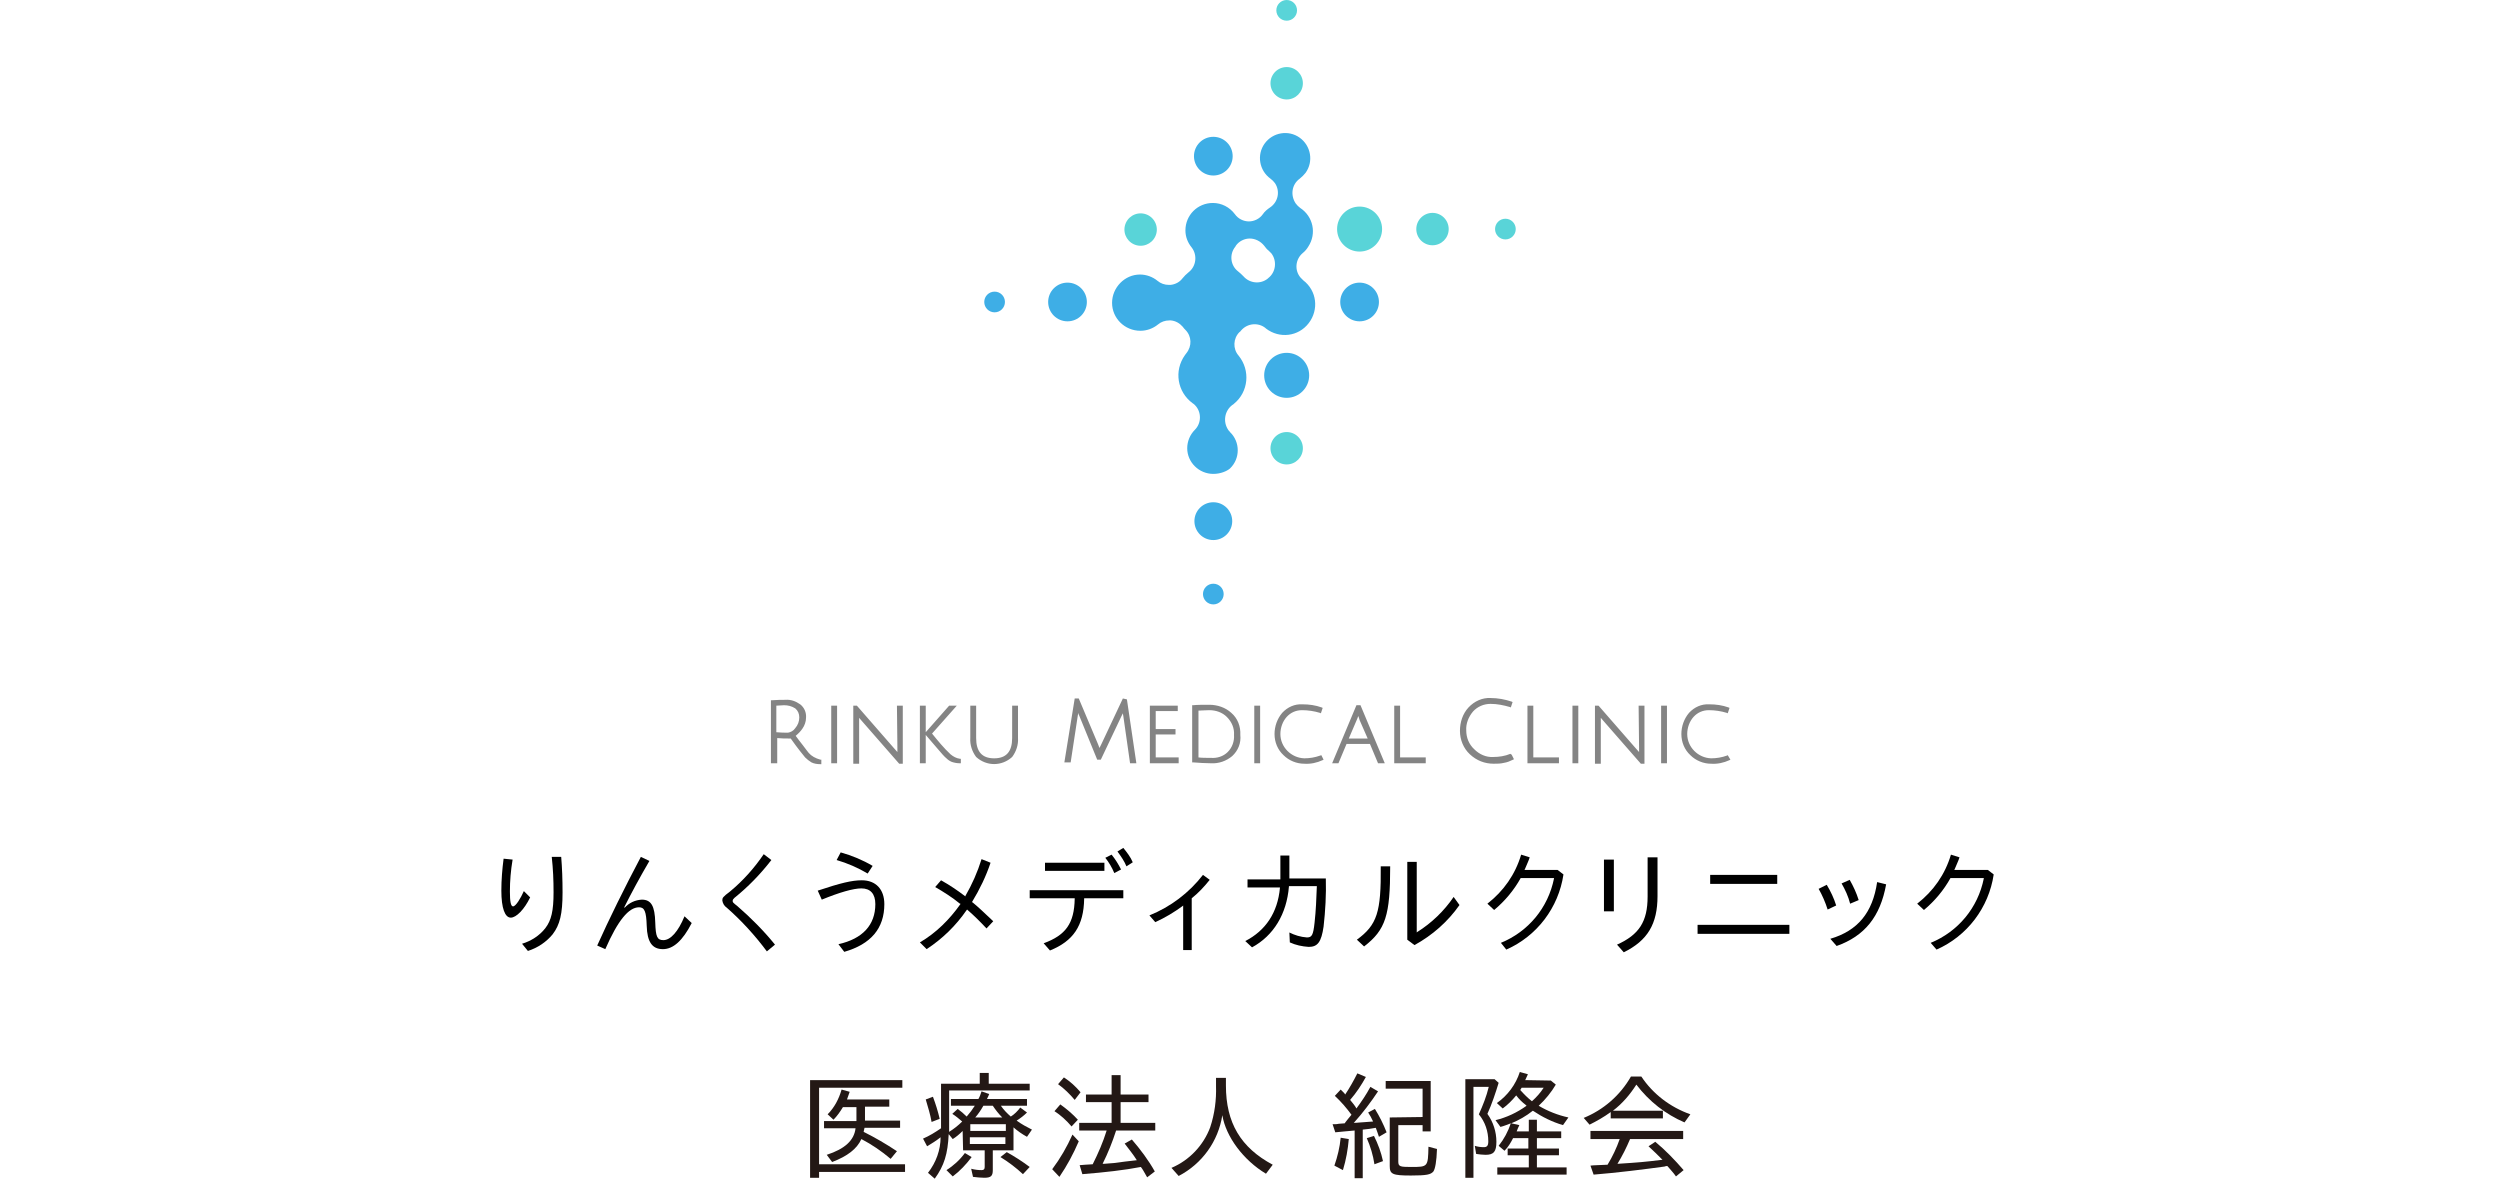 <?xml version="1.0" encoding="utf-8"?>
<!-- Generator: Adobe Illustrator 24.1.0, SVG Export Plug-In . SVG Version: 6.00 Build 0)  -->
<svg version="1.1" id="レイヤー_1" xmlns="http://www.w3.org/2000/svg" xmlns:xlink="http://www.w3.org/1999/xlink" x="0px"
	 y="0px" viewBox="0 0 555.5 261.9" style="enable-background:new 0 0 555.5 261.9;" xml:space="preserve">
<style type="text/css">
	.st0{fill:#59D4D8;}
	.st1{fill:#3EAEE6;}
	.st2{fill:#848484;}
	.st3{fill:#231815;}
</style>
<g>
	<circle class="st0" cx="285.9" cy="2.3" r="2.3"/>
	<circle class="st0" cx="334.5" cy="50.9" r="2.3"/>
	<circle class="st1" cx="269.6" cy="115.8" r="4.2"/>
	<circle class="st1" cx="285.9" cy="83.4" r="5"/>
	<path class="st1" d="M269.6,105.3c-3.2,0-5.8-2.6-5.8-5.7c0-1.5,0.6-3,1.7-4.1c1.5-1.5,1.5-4,0-5.5c-0.1-0.1-0.3-0.3-0.5-0.4
		c-3.4-2.5-4.2-7.2-1.7-10.7c0.1-0.1,0.2-0.3,0.3-0.4c1.3-1.6,1.2-3.8-0.2-5.2c-0.2-0.2-0.4-0.4-0.6-0.7c-0.7-0.8-1.6-1.3-2.6-1.4
		c-0.1,0-0.3,0-0.4,0c-0.9,0-1.8,0.3-2.5,0.9c-1.1,0.9-2.5,1.4-3.9,1.4c-3.5,0-6.3-2.8-6.3-6.2s2.8-6.3,6.2-6.3c0,0,0,0,0,0
		c1.4,0,2.8,0.5,3.9,1.4c0.7,0.6,1.6,0.9,2.5,0.9c0.1,0,0.3,0,0.4,0c1-0.1,2-0.6,2.6-1.4c0.4-0.5,0.9-1,1.4-1.4
		c1.7-1.3,2-3.8,0.7-5.5c0,0,0,0,0,0c-0.9-1.1-1.4-2.4-1.4-3.8c0-3.4,2.7-6.1,6.1-6.1c1.9,0,3.7,0.9,4.9,2.5c0.7,1,1.9,1.6,3.1,1.6
		h0c1.2,0,2.4-0.6,3.1-1.6c0.4-0.6,1-1.1,1.6-1.5c1.8-1.2,2.3-3.6,1.1-5.4c-0.3-0.4-0.6-0.7-1-1c-2.5-1.8-3.1-5.3-1.3-7.8
		s5.3-3.1,7.8-1.3c2.5,1.8,3.1,5.3,1.3,7.8c-0.4,0.5-0.8,0.9-1.3,1.3c-1.8,1.3-2.1,3.7-0.9,5.5c0.3,0.4,0.6,0.7,1,1
		c2.9,1.9,3.7,5.7,1.8,8.6c-0.3,0.5-0.7,1-1.2,1.4c-1.7,1.4-1.9,3.9-0.5,5.5c0.2,0.2,0.4,0.4,0.6,0.6c3,2.3,3.5,6.5,1.2,9.5
		c-2.3,3-6.5,3.5-9.5,1.2c0,0-0.1-0.1-0.1-0.1c-1.6-1.3-4-1.1-5.4,0.5c-0.1,0.1-0.2,0.3-0.4,0.4c-1.4,1.4-1.5,3.7-0.2,5.2
		c2.7,3.3,2.2,8.1-1,10.7c-0.1,0.1-0.2,0.2-0.4,0.3c-1.7,1.3-2.1,3.7-0.9,5.5c0.1,0.2,0.3,0.3,0.4,0.5c2.3,2.2,2.3,5.9,0,8.1
		C272.6,104.7,271.2,105.3,269.6,105.3L269.6,105.3z M277.7,53c-1.2,0-2.4,0.6-3.1,1.6c0,0.1-0.1,0.1-0.1,0.2
		c-1.4,1.7-1.1,4.2,0.6,5.5c0,0,0,0,0,0c0.4,0.3,0.8,0.7,1.2,1.1c1.4,1.6,3.8,1.8,5.4,0.5l0.1-0.1c1.7-1.3,2-3.8,0.7-5.5
		c-0.2-0.2-0.4-0.4-0.6-0.6c-0.4-0.3-0.7-0.7-1-1.1C280.1,53.6,278.9,53,277.7,53L277.7,53z"/>
	<circle class="st1" cx="221" cy="67.1" r="2.3"/>
	<circle class="st1" cx="269.6" cy="132" r="2.3"/>
	<circle class="st1" cx="302.1" cy="67.1" r="4.3"/>
	<circle class="st0" cx="285.9" cy="99.6" r="3.6"/>
	<circle class="st0" cx="285.9" cy="18.5" r="3.6"/>
	<circle class="st0" cx="318.3" cy="50.9" r="3.6"/>
	<circle class="st0" cx="302.1" cy="50.9" r="5"/>
	<circle class="st1" cx="269.6" cy="34.7" r="4.3"/>
	<circle class="st1" cx="237.2" cy="67.1" r="4.3"/>
	
		<ellipse transform="matrix(0.23 -0.973 0.973 0.23 145.64 285.86)" class="st0" cx="253.4" cy="50.9" rx="3.6" ry="3.6"/>
</g>
<path class="st2" d="M179.7,167.3c-0.2-0.2-0.6-0.8-1.3-1.7c-0.6-0.8-1.2-1.5-1.6-2.1c0.6-0.5,1.1-1,1.5-1.6
	c0.5-0.7,0.8-1.6,0.8-2.4c0.1-1.2-0.4-2.3-1.3-3c-1-0.7-2.1-1.1-3.3-1c-0.8,0-1.8,0-3,0.1l-0.2,0v14h1.4V164c0.9,0.1,1.9,0.1,3,0.1
	c1.7,2.4,2.8,3.7,3.2,4.2c0.4,0.4,0.9,0.8,1.4,1.1c0.6,0.3,1.3,0.4,2,0.4l0.2,0l0-1l-0.2,0C181.2,168.5,180.3,168,179.7,167.3z
	 M172.4,156.8c0.7,0,1.3-0.1,1.8-0.1c0.9,0,1.7,0.2,2.5,0.7c0.6,0.5,0.9,1.2,0.9,2c0,0.9-0.3,1.7-0.9,2.4c-0.4,0.6-1,0.9-1.6,1
	c-0.8,0-1.7,0-2.6-0.1V156.8z M184.7,156.8h1.3v12.8h-1.3L184.7,156.8z M199.3,156.8h1.3v12.9h-0.8l-8.3-9.5l-0.6-0.7
	c0,0.3,0,0.7,0,1.1v9.1h-1.3v-12.9h0.8l8.2,9.4c0.3,0.3,0.5,0.6,0.8,0.9c0-0.3,0-0.6,0-1.1L199.3,156.8z M213.3,168.6l0.2,0l0,1
	l-0.2,0c-0.6,0-1.2-0.1-1.8-0.3c-0.5-0.2-0.9-0.5-1.2-0.8c-0.4-0.3-1.1-1.1-2.2-2.4c-1-1.2-1.8-2.1-2.4-2.8v6.3h-1.3v-12.8h1.3v5.9
	l5.2-5.9h1.7l-5.5,6.2c1.3,1.6,2.6,3.2,4.1,4.6C211.8,168.1,212.5,168.5,213.3,168.6z M224.9,156.8h1.3v7.2c0.1,1.5-0.4,3-1.3,4.2
	c-2.3,2.1-5.7,2.1-8,0c-0.9-1.2-1.4-2.7-1.3-4.2v-7.2h1.3v7.2c0,3,1.3,4.5,4,4.5s4-1.5,4-4.5V156.8z M250.4,155.4l2.1,14.2h-1.4
	l-1.5-10.5c0-0.2-0.1-0.4-0.1-0.6c-0.1,0.2-0.2,0.4-0.3,0.6l-4.6,9.7h-0.8l-4-9.8c-0.1-0.2-0.2-0.4-0.2-0.6l-0.1,0.5l-1.6,10.5h-1.4
	l2.3-14.2h0.9l4.3,10.2c0.1,0.3,0.2,0.5,0.3,0.8c0.1-0.2,0.2-0.4,0.4-0.8l4.8-10.2L250.4,155.4z M256.8,168.3h5.1v1.3h-6.4v-12.8
	h6.2v1.2h-4.9v4h4.4v1.2h-4.4L256.8,168.3z M268.7,156.6c-1.4,0-2.6,0-3.6,0.1l-0.2,0v12.7l0.2,0c1.4,0.1,2.7,0.2,4,0.2
	c1.7,0.1,3.4-0.5,4.7-1.6c1.3-1.2,2-2.9,1.8-4.7c0.1-1.9-0.6-3.7-2-4.9C272.3,157.2,270.5,156.6,268.7,156.6L268.7,156.6z
	 M269.1,168.4c-1.1,0-2.1,0-2.8-0.1v-10.4c0.6,0,1.4-0.1,2.4-0.1c1.5,0,2.9,0.5,3.9,1.5c1.1,1.1,1.7,2.5,1.6,4
	c0.1,1.4-0.4,2.8-1.4,3.8C271.8,168.1,270.4,168.5,269.1,168.4L269.1,168.4z M278.7,156.8h1.3v12.8h-1.3V156.8z M293.6,167.8l0.5,1
	l-0.2,0.1c-1.3,0.6-2.7,0.9-4.1,0.8c-1.7,0-3.4-0.7-4.6-1.9c-1.3-1.2-2-2.9-2-4.7c0-1.7,0.6-3.4,1.7-4.7c1.2-1.3,2.8-2,4.5-1.9
	c1.5,0,2.9,0.2,4.3,0.7l0.2,0.1l-0.4,1.2l-0.2-0.1c-1.3-0.4-2.7-0.6-4-0.6c-1.3,0-2.5,0.5-3.4,1.5c-0.9,1-1.4,2.4-1.4,3.8
	c0,2.9,2.4,5.3,5.3,5.4c1.2,0,2.4-0.2,3.5-0.6L293.6,167.8z M301.4,156.7l-5.4,12.9h1.4l1.8-4.3h5.2l1.8,4.3h1.5l-5.4-12.9H301.4z
	 M303.9,164.1h-4.2l1.8-4.2c0.1-0.2,0.2-0.5,0.3-0.8c0.1,0.2,0.2,0.5,0.3,0.9L303.9,164.1z M311.1,168.3h5.7v1.3h-7v-12.8h1.3V168.3
	z M335.9,167.7l0.5,1l-0.2,0.1c-0.6,0.3-1.3,0.6-2,0.7c-0.8,0.2-1.5,0.2-2.3,0.2c-2,0-3.8-0.7-5.3-2.1c-1.4-1.3-2.2-3.2-2.2-5.2
	c0-1.9,0.6-3.8,1.9-5.2c1.3-1.4,3.1-2.2,4.9-2.1c1.6,0,3.2,0.3,4.7,0.8l0.2,0.1l-0.4,1.2l-0.2-0.1c-1.4-0.4-2.8-0.7-4.3-0.7
	c-1.5,0-2.9,0.6-3.9,1.7c-1,1.2-1.6,2.7-1.5,4.2c0,1.6,0.6,3.1,1.8,4.2c1.1,1.1,2.6,1.8,4.2,1.7c1.3,0,2.6-0.2,3.8-0.7L335.9,167.7z
	 M340.7,168.3h5.7v1.3h-7v-12.8h1.3V168.3z M349.4,156.8h1.3v12.8h-1.3V156.8z M364.1,156.8h1.3v12.9h-0.8l-8.3-9.5l-0.6-0.7
	c0,0.3,0,0.7,0,1.1v9.1h-1.3v-12.9h0.8l8.2,9.4c0.3,0.3,0.5,0.6,0.8,0.9c0-0.3,0-0.6,0-1.1L364.1,156.8z M369.1,156.8h1.3v12.8h-1.3
	L369.1,156.8z M384.5,168.8l-0.2,0.1c-1.3,0.6-2.7,0.9-4.1,0.8c-1.7,0-3.4-0.7-4.6-1.9c-1.3-1.2-2-2.9-2-4.7c0-1.7,0.6-3.4,1.7-4.7
	c1.2-1.3,2.8-2,4.5-1.9c1.5,0,2.9,0.2,4.3,0.7l0.2,0.1l-0.4,1.2l-0.2-0.1c-1.3-0.4-2.7-0.6-4-0.6c-1.3,0-2.5,0.5-3.4,1.5
	c-0.9,1-1.4,2.4-1.4,3.8c0,2.9,2.4,5.3,5.3,5.4c1.2,0,2.4-0.2,3.5-0.6l0.2-0.1L384.5,168.8z"/>
<g>
	<path d="M116,209.7c2-0.6,3.9-1.8,5.2-3.5c1.3-1.7,1.8-3.8,1.8-7.9c0-2.8-0.1-5.1-0.4-7.9h2.1c0.2,2.4,0.3,5,0.3,7.9
		c0,4.8-0.6,7.2-2.2,9.3c-1.4,1.7-3.3,3-5.5,3.7L116,209.7z M113.5,203.9c-1.3,0-2.1-2.1-2.1-6c0-2.4,0.2-4.8,0.5-7.1l2,0.2
		c-0.4,2.4-0.6,4.7-0.6,7.1c0,2.2,0.2,3.3,0.7,3.3c0.6,0,1.7-1.8,2.4-3.4l1.4,1.4C116.5,202.1,114.7,203.9,113.5,203.9z"/>
	<path d="M147.3,210.9c-2.4,0-3.5-1.6-3.6-5.2c-0.1-3.2-0.5-4.1-1.7-4.1c-2.3,0-4.7,2.9-7.5,9.3l-1.8-0.8c2.6-5.8,6.1-12.9,9.7-19.7
		l1.9,0.9c-2.1,3.6-4,7.1-5.6,10.3l0.1,0.1c1-1.1,2.3-1.7,3.8-1.8c2.1,0,2.9,1.4,3,5.1c0.1,3.1,0.4,3.9,1.8,3.9
		c1.6,0,3.3-1.9,4.7-5.3l1.6,1.5C151.7,209,149.6,210.9,147.3,210.9z"/>
	<path d="M170.4,211.4c-2.6-3.5-5.6-6.8-8.9-9.7c-0.6-0.4-0.9-1-1-1.6c0-0.6,0.1-0.8,1.7-2c2.9-2.4,5.4-5.2,7.5-8.3l1.7,1.3
		c-2.4,3.1-5.1,5.9-8.2,8.4c-0.3,0.3-0.4,0.4-0.4,0.7c0,0.3,0.1,0.4,1,1.1c3,2.6,5.9,5.5,8.4,8.6L170.4,211.4z"/>
	<path d="M186.3,209.8c5.4-1.2,8.2-4.3,8.2-8.9c0-2.3-1.1-3.5-3.1-3.5c-1.8,0-4.9,0.9-8.8,2.5l-0.9-2c5.1-1.7,7.6-2.3,9.8-2.3
		c3.1,0,5,2,5,5.3c0,5.4-3,8.9-8.9,10.6L186.3,209.8z M192.8,194.1c-2.2-1.3-4.5-2.3-6.9-3l0.9-1.7c2.5,0.7,4.9,1.7,7.1,3
		L192.8,194.1z"/>
	<path d="M204.4,209.4c3.6-2.1,6.6-5.1,9-8.5l0-0.1l-0.1,0c-1.7-1.4-3.6-2.6-5.5-3.7l1.3-1.5c1.8,1,3.6,2.2,5.3,3.5l0.1,0.1l0-0.1
		c1.5-2.6,2.7-5.3,3.6-8.2l2,0.8c-1,3-2.4,5.9-4.1,8.7l0,0.1l0.1,0c1.1,0.9,2.5,2.2,4.6,4.2l-1.5,1.6c-1.3-1.4-2.7-2.8-4.2-4.1
		l-0.1-0.1l-0.1,0.1c-2.4,3.5-5.4,6.4-8.9,8.7L204.4,209.4z"/>
	<path d="M231.9,209.6c4.9-1.8,6.8-4.4,6.9-9.9l0-0.1h-10v-1.8h20.8v1.8h-8.7l0,0.1c-0.1,6-2.4,9.4-7.6,11.5L231.9,209.6z
		 M247.6,194c-0.5-1.2-1.2-2.4-2-3.4l1.4-0.7c0.8,1,1.5,2.1,2.1,3.3L247.6,194z M232.2,193.5v-1.8h13.2v1.8H232.2z M250.3,192.5
		c-0.5-1.2-1.2-2.2-2-3.3l1.3-0.8c0.8,1,1.6,2,2.1,3.2L250.3,192.5z"/>
	<path d="M262.9,211.1v-9.9l-0.1,0.1c-1.9,1.4-3.9,2.6-6.1,3.6l-1.3-1.5c4.7-1.9,8.8-5,11.9-9l1.5,1.1c-1.2,1.5-2.5,2.9-4,4.1l0,0
		v11.5H262.9z"/>
	<path d="M276.7,209.1c4.5-2.3,7.2-6.3,7.7-11.8l0-0.1h-7.2v-1.8h7.3v-5.3h2v5.1h8.1c0.1,3.6-0.1,7.2-0.5,10.7
		c-0.5,3.4-1.3,4.5-3.3,4.5c-1.5-0.1-2.9-0.4-4.2-1l-0.1-2.2c1.2,0.6,2.5,1,3.9,1.1c1.1,0,1.4-0.5,1.7-3.3c0.3-2.7,0.4-5.3,0.5-8
		l0-0.1h-6.2l0,0.1c-0.5,6.1-3.4,10.9-8.2,13.5L276.7,209.1z"/>
	<path d="M301.5,208.8c4.5-3.3,5.4-6.1,5.3-16.3h2.1c0,10.9-1,14.1-5.8,17.8L301.5,208.8z M312.7,208.8v-17.3h2.1v15.7l0.1-0.1
		c3.2-2,6-4.7,8.1-7.8l1.3,1.8c-2.6,3.7-6,6.7-10,8.9L312.7,208.8z"/>
	<path d="M333.5,209.5c6.1-2.5,10.5-7.8,11.8-14.3l0-0.1h-7.4l0,0c-1.5,2.7-3.5,5.1-5.9,7.1l-1.5-1.4c3.6-2.8,6.2-6.5,7.5-10.9
		l1.9,0.6c-0.2,0.7-0.7,1.7-1.1,2.7l-0.1,0.1h7.4l1.3,1c-1.1,7.4-5.9,13.7-12.7,16.7L333.5,209.5z"/>
	<path d="M359.3,209.9c4.9-2.2,6.8-5.1,6.8-10.7v-8.7h2.2v8.6c0,6.2-2.2,9.9-7.5,12.5L359.3,209.9z M356.4,202.5v-11.5h2.2v11.5
		L356.4,202.5z"/>
	<path d="M377.2,207.5v-2h20.4v2H377.2z M380,196.4v-2h14.9v2H380z"/>
	<path d="M406.7,208.6c6.1-1.8,9.4-5.8,10.4-12.6l2,0.5c-1.3,7.2-4.8,11.5-11,13.7L406.7,208.6z M406.1,202.1
		c-0.5-1.6-1.2-3.2-2-4.6l1.8-0.9c0.9,1.5,1.6,3,2.1,4.6L406.1,202.1z M411.1,200.8c-0.4-1.6-1.1-3.1-1.9-4.5l1.8-0.8
		c0.8,1.4,1.5,2.9,2,4.5L411.1,200.8z"/>
	<path d="M429,209.5c6.1-2.5,10.5-7.8,11.8-14.3l0-0.1h-7.4l0,0c-1.5,2.7-3.5,5.1-5.9,7.1l-1.5-1.4c3.6-2.8,6.2-6.5,7.5-10.9
		l1.9,0.6c-0.2,0.7-0.7,1.7-1.1,2.7l-0.1,0.1h7.5l1.3,1c-1.1,7.4-5.9,13.7-12.7,16.7L429,209.5z"/>
</g>
<g>
	<path class="st3" d="M182,258.7h19.1v1.7H182v1.3h-2v-21.7h20.5v1.7H182L182,258.7z M187.3,246c-0.6,1-1.3,2-2.1,2.8l-1.3-1.2
		c1.5-1.5,2.5-3.4,3.1-5.5l1.8,0.5c-0.2,0.6-0.4,1.2-0.6,1.7h9.4v1.6h-5.4v3.1h7.8v1.6h-7.9c-0.1,0.3-0.1,0.5-0.2,0.9
		c2.6,1.3,5,2.7,7.4,4.3l-1.4,1.7c-2-1.7-4.2-3.2-6.5-4.4c-1,2.2-3.1,3.8-6.5,5.1l-1.2-1.6c4-1.3,6.1-3.2,6.4-5.9h-7v-1.6h7.2V246
		H187.3z"/>
	<path class="st3" d="M213.9,251.3c-0.7,0.7-1.4,1.3-2.2,1.8l-0.9-1.1c-0.2,4.4-1,7-3.1,9.9l-1.5-1.3c1.8-2.3,2.8-5.1,2.8-7.9
		c-1,0.8-2,1.4-3,2l-0.9-1.7c1.4-0.6,2.7-1.4,4-2.3v-9.9h8.6v-2.4h2v2.4h9.1v1.5h-17.9v7c0,0.8,0,1.6,0,2.2c1.1-0.7,2-1.4,2.9-2.3
		c-0.7-0.6-1.4-1.2-2.2-1.7l1.2-1.1c0.7,0.5,1.4,1.1,2,1.7c0.7-0.8,1.3-1.6,1.8-2.4h-5.3v-1.5h6.1c0.3-0.5,0.5-1.1,0.7-1.7l1.7,0.6
		c-0.2,0.5-0.3,0.7-0.5,1.1h8.9v1.5h-5.8c0.6,0.9,1.4,1.7,2.2,2.4c0.8-0.5,1.5-1.2,2.1-2l1.5,1.1c-0.7,0.7-1.5,1.3-2.3,1.8
		c1.1,0.8,2.2,1.4,3.4,2l-1.1,1.6c-1.1-0.6-2.1-1.3-3-2.1v5.1h-4.6v4.4c0,1.3-0.4,1.7-1.9,1.7c-0.8,0-1.6-0.1-2.5-0.2l-0.4-1.8
		c0.8,0.2,1.5,0.3,2.3,0.3c0.5,0,0.7-0.2,0.7-0.7v-3.7h-4.8L213.9,251.3z M207,249.3c-0.3-1.7-0.8-3.3-1.3-5l1.6-0.6
		c0.6,1.6,1.1,3.2,1.5,4.9L207,249.3z M210.3,260c1.6-1,3-2.3,4.1-3.8l1.5,0.9c-1.2,1.6-2.6,3.1-4.2,4.3L210.3,260z M215.6,251.3
		h7.9v-1.5h-7.9V251.3z M223.4,252.7h-7.9v1.5h7.9V252.7z M222.7,248.3c-0.8-0.8-1.5-1.7-2.1-2.6h-2.1c-0.5,0.9-1.1,1.8-1.8,2.6
		H222.7z M227.3,260.9c-1.5-1.4-3.2-2.7-5-3.8l1.4-1.1c1.8,1,3.5,2.1,5.1,3.3L227.3,260.9z"/>
	<path class="st3" d="M233.8,259.8c1.8-2.4,3.3-5,4.5-7.7l1.4,1.5c-1.2,2.8-2.6,5.4-4.3,7.9L233.8,259.8z M238.1,250.3
		c-1.1-1.3-2.4-2.5-3.8-3.4l1.3-1.5c1.4,1,2.7,2.1,3.9,3.4L238.1,250.3z M238.8,244.4c-1.1-1.3-2.3-2.5-3.7-3.5l1.3-1.5
		c1.4,0.9,2.6,2,3.7,3.3L238.8,244.4z M239.8,251.2v-1.7h7.2v-4.6h-5.7v-1.7h5.7v-4.3h2v4.3h6.2v1.7h-6.2v4.6h7.7v1.7h-8.7
		c-0.8,2.5-1.8,5-3,7.4c0.1,0,0.2,0,0.3,0c1.7-0.1,2.7-0.2,4.7-0.5c0.9-0.1,1.8-0.2,2.6-0.3c-0.8-1.3-1.8-2.5-2.7-3.7l1.6-0.9
		c1.9,2.2,3.7,4.6,5.1,7.1l-1.7,1.3c-0.8-1.4-1-1.8-1.4-2.3c-3.6,0.7-8,1.2-13,1.6l-0.6-2c1.1-0.1,1.3-0.1,2.9-0.2
		c1.2-2.4,2.3-4.9,3.1-7.5L239.8,251.2z"/>
	<path class="st3" d="M281.3,260.8c-5-3-8.9-8.2-9.7-13c-0.9,5.8-4.5,10.8-9.7,13.5l-1.6-1.8c4-1.7,7.1-5,8.6-9c1-3,1.4-6.1,1.3-9.2
		v-1.8h2.2v1.7c0,8.3,3.3,13.8,10.4,17.6L281.3,260.8z"/>
	<path class="st3" d="M303.5,239.3c-1,1.8-2.1,3.5-3.5,5.1c0.4,0.5,1.1,1.3,1.4,1.9c1.1-1.5,2.2-3.1,3.1-4.8l1.7,1
		c-1.6,2.4-3.4,4.8-5.3,6.9l-0.1,0.1c0.8,0,1.1-0.1,4.3-0.3c-0.3-0.7-0.7-1.4-1.1-2l1.5-0.8c1,1.6,1.9,3.4,2.6,5.2l-1.7,1
		c-0.3-0.8-0.4-1.3-0.7-2c-1,0.2-1.9,0.3-2.9,0.4v10.8H301v-10.6c-2.1,0.2-2.4,0.2-4.3,0.4l-0.6-1.8c0.9,0,0.9,0,1.4-0.1l1.3-0.1
		c0.1-0.1,0.1-0.2,0.2-0.3c0.4-0.5,0.7-0.9,1.3-1.6c-1.1-1.5-2.3-2.9-3.7-4.2l1.3-1.4c0.2,0.2,0.3,0.3,0.5,0.5l0.3,0.3l0.2,0.3
		c1-1.5,1.9-3.1,2.7-4.7L303.5,239.3z M296.5,259c0.7-2,1.2-4.1,1.4-6.2l1.8,0.3c-0.2,2.3-0.6,4.6-1.3,6.9L296.5,259z M305.4,258.7
		c-0.3-2-0.9-4-1.7-5.8l1.6-0.5c0.9,1.8,1.6,3.7,2,5.6L305.4,258.7z M316.1,248.2v-6.3h-8.2v-1.7h10v11.2h-1.8v-1.4h-5.4v8.1
		c0,1.1,0.4,1.2,2.8,1.2c3.8,0,3.8,0,3.9-4.5l1.9,0.5c-0.1,2.8-0.4,4.4-0.8,5c-0.6,0.7-1.5,0.9-5,0.9c-4.1,0-4.7-0.3-4.7-2.1v-10.8
		L316.1,248.2z"/>
	<path class="st3" d="M332.1,239.8l0.9,0.8c-0.7,2.3-1.5,4.7-2.5,6.9c1.3,1.8,2,4,2,6.2c0,2.2-0.6,2.9-2.4,2.9
		c-0.7,0-1.4-0.1-2.1-0.2l-0.3-1.8c0.6,0.2,1.3,0.3,2,0.3c0.7,0,1-0.3,1-1.3c0-2.2-0.7-4.3-2.1-6c0.9-2,1.7-4,2.2-6.1h-3.4v20.2
		h-1.8v-21.9L332.1,239.8z M344.6,240.1l1.1,0.9c-1,1.7-2.3,3.3-3.8,4.7c2,1.2,4.3,2.1,6.6,2.6l-1.2,1.7c-2.4-0.7-4.6-1.8-6.7-3.2
		c-1.5,1.2-3.1,2.1-4.8,2.8l1.8,0.4c-0.3,0.6-0.4,0.9-0.6,1.4h2.7v-2.6h1.8v2.6h5.4v1.5h-5.4v2.3h4.9v1.5h-4.9v2.7h6.6v1.6h-15.4
		v-1.6h7v-2.7H335v-1.5h4.6v-2.3h-3.4c-0.5,1-1.1,2-1.9,2.8l-1.3-1.1c1.2-1.5,2.1-3.2,2.7-5c-0.8,0.3-1.5,0.6-2.3,0.8l-1.1-1.5
		c2.5-0.6,4.8-1.7,6.9-3.2l-0.1-0.1l-0.1-0.1c-0.8-0.6-1.5-1.3-2.1-2.1c-0.9,1.1-1.9,2.1-3,2.9l-1.3-1.2c2.4-1.7,4.2-4.1,5.1-6.9
		l1.8,0.5c-0.3,0.6-0.4,0.9-0.6,1.3L344.6,240.1z M338.1,241.7c-0.2,0.3-0.2,0.3-0.3,0.5c0.8,0.9,1.7,1.8,2.6,2.5
		c1-0.9,1.9-1.9,2.6-3H338.1z"/>
	<path class="st3" d="M357.9,247.1c-1.5,1.1-3.1,2-4.7,2.8l-1.3-1.5c4.4-1.8,8.1-5,10.5-9.2h2.3c2.6,3.9,6.4,6.8,10.9,8.4l-1.3,1.8
		c-4.2-1.8-7.9-4.7-10.7-8.4c-1.4,2.2-3.1,4.2-5.2,5.8h11.1v1.7h-11.6V247.1z M353.4,253.1v-1.8H374v1.8h-11.8
		c-0.8,1.9-1.7,3.7-2.8,5.5c4.7-0.3,5.9-0.4,10-0.9c-1-1-2-2-3.1-3l1.5-1c2.3,1.9,4.4,4.1,6.3,6.3l-1.7,1.4c-0.7-1-0.9-1.1-1.9-2.3
		l-0.3,0l-0.3,0.1c-4.3,0.6-10.7,1.4-15.8,1.8l-0.7-2c0.7-0.1,2-0.1,3.8-0.2c1.1-1.8,2-3.7,2.7-5.7L353.4,253.1z"/>
</g>
</svg>
